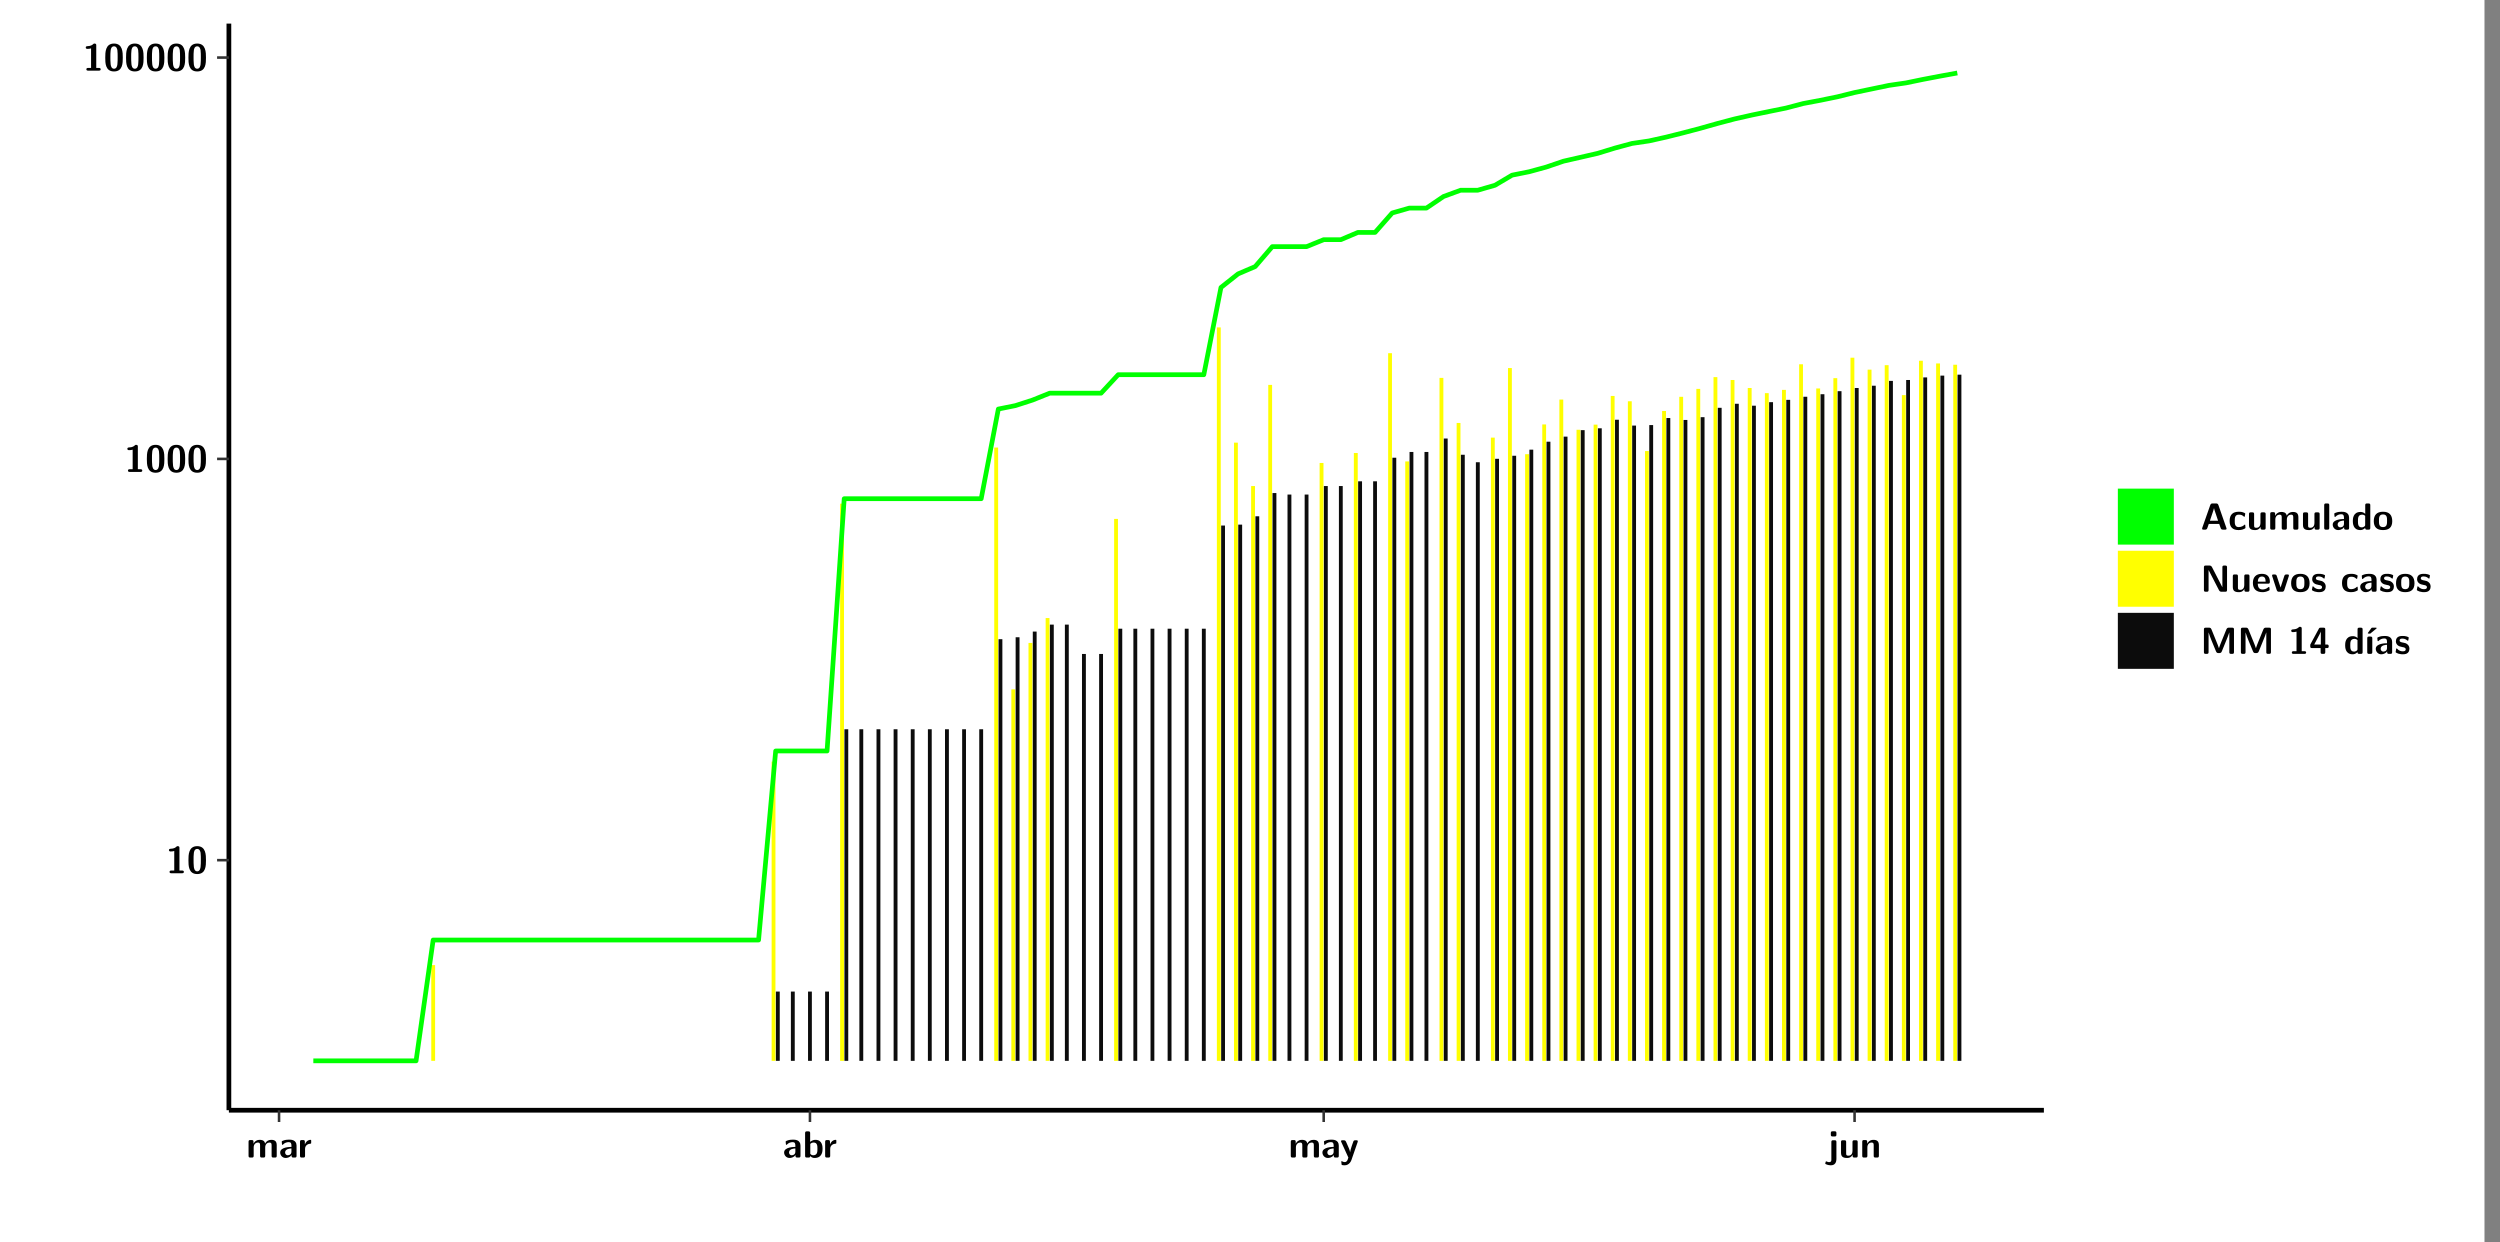 <?xml version="1.0" encoding="UTF-8"?>
<svg xmlns="http://www.w3.org/2000/svg" xmlns:xlink="http://www.w3.org/1999/xlink" width="579.653pt" height="288pt" viewBox="0 0 579.653 288" version="1.1">
<rect x="0" y="0" width="579.653" height="288" fill="#808080" stroke="none"/>
<defs>
<g>
<symbol overflow="visible" id="glyph0-0">
<path style="stroke:none;" d=""/>
</symbol>
<symbol overflow="visible" id="glyph0-1">
<path style="stroke:none;" d="M 3.109 -5.859 C 3.109 -6.016 3.109 -6.281 2.719 -6.281 C 2.547 -6.281 2.516 -6.266 2.406 -6.156 C 2.25 -6.016 1.922 -5.688 1.047 -5.672 C 0.891 -5.672 0.672 -5.609 0.672 -5.359 C 0.672 -5.047 0.969 -5.047 1.094 -5.047 C 1.344 -5.047 1.656 -5.078 1.906 -5.156 L 1.906 -0.625 L 1.234 -0.625 C 1.109 -0.625 0.812 -0.625 0.812 -0.312 C 0.812 0 1.109 0 1.234 0 L 3.719 0 C 3.828 0 4.141 0 4.141 -0.312 C 4.141 -0.625 3.828 -0.625 3.719 -0.625 L 3.109 -0.625 Z M 3.109 -5.859 "/>
</symbol>
<symbol overflow="visible" id="glyph0-2">
<path style="stroke:none;" d="M 4.438 -3 C 4.438 -4.203 4.438 -6.281 2.406 -6.281 C 0.375 -6.281 0.375 -4.219 0.375 -3 C 0.375 -1.812 0.375 0.188 2.406 0.188 C 4.438 0.188 4.438 -1.781 4.438 -3 Z M 2.406 -0.438 C 1.75 -0.438 1.656 -1.25 1.625 -1.484 C 1.562 -1.953 1.562 -2.766 1.562 -3.125 C 1.562 -3.641 1.562 -4.203 1.625 -4.641 C 1.641 -4.875 1.734 -5.641 2.406 -5.641 C 3.047 -5.641 3.156 -4.906 3.188 -4.734 C 3.25 -4.281 3.25 -3.594 3.25 -3.125 C 3.25 -2.625 3.25 -1.953 3.188 -1.469 C 3.156 -1.234 3.062 -0.438 2.406 -0.438 Z M 2.406 -0.438 "/>
</symbol>
<symbol overflow="visible" id="glyph0-3">
<path style="stroke:none;" d="M 7.062 -2.844 C 7.062 -3.75 6.672 -4.109 5.781 -4.109 C 5.156 -4.109 4.688 -3.828 4.359 -3.25 C 4.219 -4.078 3.484 -4.109 3.109 -4.109 C 2.938 -4.109 2.578 -4.109 2.188 -3.828 C 1.906 -3.625 1.734 -3.344 1.672 -3.203 L 1.672 -3.641 C 1.672 -3.922 1.609 -4.062 1.25 -4.062 L 0.953 -4.062 C 0.625 -4.062 0.531 -3.969 0.531 -3.641 L 0.531 -0.422 C 0.531 -0.109 0.625 0 0.953 0 L 1.297 0 C 1.625 0 1.719 -0.109 1.719 -0.422 L 1.719 -2.359 C 1.719 -3.141 2.25 -3.484 2.688 -3.484 C 3.109 -3.484 3.203 -3.297 3.203 -2.828 L 3.203 -0.422 C 3.203 -0.109 3.297 0 3.625 0 L 3.969 0 C 4.297 0 4.391 -0.109 4.391 -0.422 L 4.391 -2.359 C 4.391 -3.141 4.922 -3.484 5.359 -3.484 C 5.781 -3.484 5.875 -3.297 5.875 -2.828 L 5.875 -0.422 C 5.875 -0.109 5.969 0 6.297 0 L 6.641 0 C 6.984 0 7.062 -0.109 7.062 -0.422 Z M 7.062 -2.844 "/>
</symbol>
<symbol overflow="visible" id="glyph0-4">
<path style="stroke:none;" d="M 4.062 -2.766 C 4.062 -4.156 2.734 -4.156 2.297 -4.156 C 1.891 -4.156 1.453 -4.125 0.859 -3.891 C 0.672 -3.797 0.625 -3.781 0.625 -3.688 C 0.625 -3.625 0.688 -3.109 0.688 -3.047 C 0.703 -2.984 0.75 -2.938 0.812 -2.938 C 0.844 -2.938 0.875 -2.969 0.906 -3 C 1.281 -3.391 1.719 -3.578 2.266 -3.578 C 2.734 -3.578 2.875 -3.297 2.875 -2.781 L 2.875 -2.469 C 2.562 -2.469 0.266 -2.453 0.266 -1.172 C 0.266 -0.547 0.766 0.094 1.531 0.094 C 1.828 0.094 2.484 0.016 2.906 -0.594 L 2.906 -0.422 C 2.906 -0.141 2.969 0 3.328 0 L 3.641 0 C 3.984 0 4.062 -0.109 4.062 -0.422 Z M 2.875 -1.344 C 2.875 -0.531 2.047 -0.531 2.016 -0.531 C 1.641 -0.531 1.406 -0.844 1.406 -1.188 C 1.406 -2.047 2.625 -2.109 2.875 -2.109 Z M 2.875 -1.344 "/>
</symbol>
<symbol overflow="visible" id="glyph0-5">
<path style="stroke:none;" d="M 1.703 -2.016 C 1.703 -2.844 2.391 -3.188 2.938 -3.219 C 3.109 -3.234 3.125 -3.234 3.125 -3.469 L 3.125 -3.875 C 3.125 -4.047 3.125 -4.109 2.969 -4.109 C 2.719 -4.109 2.078 -4.031 1.672 -3.078 L 1.656 -3.078 L 1.656 -3.641 C 1.656 -3.922 1.594 -4.062 1.234 -4.062 L 0.953 -4.062 C 0.641 -4.062 0.531 -3.969 0.531 -3.641 L 0.531 -0.422 C 0.531 -0.109 0.625 0 0.953 0 L 1.281 0 C 1.609 0 1.703 -0.109 1.703 -0.422 Z M 1.703 -2.016 "/>
</symbol>
<symbol overflow="visible" id="glyph0-6">
<path style="stroke:none;" d="M 1.703 -5.656 C 1.703 -5.938 1.641 -6.078 1.281 -6.078 L 0.953 -6.078 C 0.641 -6.078 0.531 -5.984 0.531 -5.656 L 0.531 -0.422 C 0.531 -0.109 0.625 0 0.953 0 L 1.312 0 C 1.453 0 1.719 0 1.734 -0.344 C 2.125 0.094 2.578 0.094 2.719 0.094 C 4.578 0.094 4.578 -1.594 4.578 -2.031 C 4.578 -2.453 4.578 -4.109 2.938 -4.109 C 2.219 -4.109 1.781 -3.703 1.703 -3.625 Z M 1.734 -3.172 C 1.844 -3.281 2.109 -3.484 2.5 -3.484 C 3.391 -3.484 3.391 -2.672 3.391 -2.016 C 3.391 -1.375 3.391 -0.531 2.406 -0.531 C 2.047 -0.531 1.828 -0.75 1.734 -0.875 Z M 1.734 -3.172 "/>
</symbol>
<symbol overflow="visible" id="glyph0-7">
<path style="stroke:none;" d="M 4.109 -3.609 C 4.141 -3.719 4.141 -3.734 4.141 -3.781 C 4.141 -4.016 3.906 -4.016 3.797 -4.016 L 3.609 -4.016 C 3.469 -4.016 3.266 -4.016 3.141 -3.812 C 3.109 -3.766 2.406 -1.828 2.359 -1.25 L 2.344 -1.25 C 2.312 -1.672 1.953 -2.484 1.562 -3.328 C 1.328 -3.891 1.266 -4.016 0.828 -4.016 L 0.594 -4.016 C 0.469 -4.016 0.25 -4.016 0.25 -3.781 C 0.25 -3.75 0.281 -3.688 0.297 -3.641 L 1.953 0 C 1.891 0.188 1.859 0.281 1.828 0.375 C 1.734 0.656 1.578 1.047 1.109 1.047 C 0.812 1.047 0.609 0.922 0.516 0.875 C 0.469 0.844 0.453 0.828 0.422 0.828 C 0.391 0.828 0.312 0.859 0.312 0.969 C 0.312 1.031 0.375 1.641 0.391 1.672 C 0.469 1.781 0.953 1.797 1.094 1.797 C 2.172 1.797 2.609 0.766 2.672 0.547 Z M 4.109 -3.609 "/>
</symbol>
<symbol overflow="visible" id="glyph0-8">
<path style="stroke:none;" d="M 1.969 -5.672 C 1.969 -5.953 1.906 -6.094 1.547 -6.094 L 1.094 -6.094 C 0.766 -6.094 0.672 -5.984 0.672 -5.672 L 0.672 -5.312 C 0.672 -5.031 0.734 -4.891 1.094 -4.891 L 1.547 -4.891 C 1.875 -4.891 1.969 -5 1.969 -5.312 Z M 0.797 0.484 C 0.797 0.703 0.797 1.062 0.25 1.062 C 0.156 1.062 -0.094 1.031 -0.266 0.922 C -0.359 0.875 -0.375 0.875 -0.406 0.875 C -0.484 0.875 -0.5 0.922 -0.547 1.094 C -0.609 1.281 -0.625 1.359 -0.625 1.391 C -0.625 1.547 0.109 1.797 0.656 1.797 C 1.625 1.797 1.969 1.141 1.969 0.281 L 1.969 -3.594 C 1.969 -3.875 1.906 -4.016 1.547 -4.016 L 1.219 -4.016 C 0.891 -4.016 0.797 -3.906 0.797 -3.594 Z M 0.797 0.484 "/>
</symbol>
<symbol overflow="visible" id="glyph0-9">
<path style="stroke:none;" d="M 4.391 -3.594 C 4.391 -3.875 4.328 -4.016 3.969 -4.016 L 3.609 -4.016 C 3.281 -4.016 3.188 -3.906 3.188 -3.594 L 3.188 -1.516 C 3.188 -0.938 2.891 -0.438 2.266 -0.438 C 1.766 -0.438 1.719 -0.562 1.719 -1.031 L 1.719 -3.594 C 1.719 -3.875 1.656 -4.016 1.297 -4.016 L 0.953 -4.016 C 0.625 -4.016 0.531 -3.922 0.531 -3.594 L 0.531 -1.109 C 0.531 -0.172 1.031 0.094 1.953 0.094 C 2.188 0.094 2.812 0.094 3.219 -0.656 L 3.219 -0.422 C 3.219 -0.141 3.281 0 3.641 0 L 3.969 0 C 4.297 0 4.391 -0.109 4.391 -0.422 Z M 4.391 -3.594 "/>
</symbol>
<symbol overflow="visible" id="glyph0-10">
<path style="stroke:none;" d="M 4.391 -2.844 C 4.391 -3.75 4 -4.109 3.109 -4.109 C 2.188 -4.109 1.781 -3.438 1.672 -3.203 L 1.672 -3.641 C 1.672 -3.922 1.609 -4.062 1.25 -4.062 L 0.953 -4.062 C 0.625 -4.062 0.531 -3.969 0.531 -3.641 L 0.531 -0.422 C 0.531 -0.109 0.625 0 0.953 0 L 1.297 0 C 1.625 0 1.719 -0.109 1.719 -0.422 L 1.719 -2.359 C 1.719 -3.125 2.219 -3.484 2.688 -3.484 C 3.109 -3.484 3.188 -3.281 3.188 -2.828 L 3.188 -0.422 C 3.188 -0.141 3.25 0 3.609 0 L 3.969 0 C 4.297 0 4.391 -0.109 4.391 -0.422 Z M 4.391 -2.844 "/>
</symbol>
<symbol overflow="visible" id="glyph0-11">
<path style="stroke:none;" d="M 4.156 -5.703 C 4.031 -6.078 3.766 -6.078 3.594 -6.078 L 2.828 -6.078 C 2.641 -6.078 2.391 -6.078 2.266 -5.703 L 0.406 -0.406 C 0.375 -0.297 0.375 -0.281 0.375 -0.234 C 0.375 0 0.594 0 0.703 0 L 1.031 0 C 1.188 0 1.453 0 1.578 -0.344 L 1.922 -1.328 L 4.344 -1.328 L 4.641 -0.484 C 4.75 -0.172 4.812 0 5.234 0 L 5.703 0 C 5.828 0 6.047 0 6.047 -0.234 C 6.047 -0.281 6.047 -0.297 6 -0.406 Z M 2.812 -3.938 C 2.938 -4.328 3.062 -4.656 3.125 -4.969 L 3.141 -4.969 C 3.188 -4.766 3.188 -4.75 3.25 -4.547 L 4.078 -2.078 L 2.188 -2.078 Z M 2.812 -3.938 "/>
</symbol>
<symbol overflow="visible" id="glyph0-12">
<path style="stroke:none;" d="M 4 -0.438 C 4 -0.531 3.969 -0.938 3.953 -1.047 C 3.953 -1.078 3.938 -1.172 3.844 -1.172 C 3.812 -1.172 3.797 -1.172 3.703 -1.078 C 3.562 -0.953 3.141 -0.594 2.422 -0.594 C 1.516 -0.594 1.516 -1.469 1.516 -2.031 C 1.516 -2.75 1.562 -3.484 2.453 -3.484 C 3.031 -3.484 3.266 -3.344 3.578 -3.078 C 3.688 -2.984 3.703 -2.984 3.734 -2.984 C 3.828 -2.984 3.844 -3.062 3.844 -3.094 C 3.859 -3.172 3.953 -3.656 3.953 -3.703 C 3.953 -3.781 3.891 -3.812 3.75 -3.891 C 3.328 -4.078 3.062 -4.156 2.453 -4.156 C 1.141 -4.156 0.328 -3.547 0.328 -2.016 C 0.328 -0.562 1.078 0.094 2.406 0.094 C 2.641 0.094 3.172 0.094 3.75 -0.203 C 4 -0.344 4 -0.344 4 -0.438 Z M 4 -0.438 "/>
</symbol>
<symbol overflow="visible" id="glyph0-13">
<path style="stroke:none;" d="M 1.703 -5.656 C 1.703 -5.938 1.641 -6.078 1.281 -6.078 L 0.953 -6.078 C 0.641 -6.078 0.531 -5.984 0.531 -5.656 L 0.531 -0.422 C 0.531 -0.109 0.625 0 0.953 0 L 1.281 0 C 1.609 0 1.703 -0.109 1.703 -0.422 Z M 1.703 -5.656 "/>
</symbol>
<symbol overflow="visible" id="glyph0-14">
<path style="stroke:none;" d="M 4.375 -5.656 C 4.375 -5.938 4.312 -6.078 3.953 -6.078 L 3.625 -6.078 C 3.297 -6.078 3.203 -5.969 3.203 -5.656 L 3.203 -3.672 C 2.812 -4.047 2.375 -4.109 2.109 -4.109 C 0.328 -4.109 0.328 -2.422 0.328 -2 C 0.328 -1.594 0.328 0.094 2.062 0.094 C 2.422 0.094 2.812 -0.016 3.188 -0.406 C 3.188 -0.094 3.297 0 3.609 0 L 3.953 0 C 4.281 0 4.375 -0.109 4.375 -0.422 Z M 3.188 -1.094 C 3.188 -0.953 3.188 -0.875 2.922 -0.688 C 2.703 -0.547 2.5 -0.531 2.406 -0.531 C 1.516 -0.531 1.516 -1.344 1.516 -2 C 1.516 -2.656 1.516 -3.484 2.5 -3.484 C 2.75 -3.484 2.984 -3.391 3.188 -3.203 Z M 3.188 -1.094 "/>
</symbol>
<symbol overflow="visible" id="glyph0-15">
<path style="stroke:none;" d="M 4.547 -1.969 C 4.547 -3.406 3.844 -4.156 2.406 -4.156 C 0.953 -4.156 0.266 -3.391 0.266 -1.969 C 0.266 -0.547 1.031 0.094 2.406 0.094 C 3.781 0.094 4.547 -0.531 4.547 -1.969 Z M 2.406 -0.594 C 1.469 -0.594 1.469 -1.375 1.469 -2.078 C 1.469 -2.75 1.469 -3.531 2.406 -3.531 C 3.344 -3.531 3.344 -2.766 3.344 -2.078 C 3.344 -1.391 3.344 -0.594 2.406 -0.594 Z M 2.406 -0.594 "/>
</symbol>
<symbol overflow="visible" id="glyph0-16">
<path style="stroke:none;" d="M 2.656 -5.734 C 2.469 -6.078 2.203 -6.078 2.031 -6.078 L 1.219 -6.078 C 0.906 -6.078 0.797 -5.984 0.797 -5.656 L 0.797 -0.422 C 0.797 -0.109 0.891 0 1.219 0 L 1.453 0 C 1.781 0 1.875 -0.109 1.875 -0.422 L 1.875 -5.016 L 1.891 -5.016 L 4.297 -0.344 C 4.484 0 4.75 0 4.922 0 L 5.734 0 C 6.062 0 6.156 -0.109 6.156 -0.422 L 6.156 -5.656 C 6.156 -5.938 6.094 -6.078 5.734 -6.078 L 5.5 -6.078 C 5.156 -6.078 5.078 -5.969 5.078 -5.656 L 5.078 -1.062 L 5.062 -1.062 Z M 2.656 -5.734 "/>
</symbol>
<symbol overflow="visible" id="glyph0-17">
<path style="stroke:none;" d="M 3.781 -1.875 C 3.984 -1.875 4.203 -1.891 4.203 -2.281 C 4.203 -3.406 3.672 -4.156 2.359 -4.156 C 0.969 -4.156 0.266 -3.375 0.266 -2.047 C 0.266 -0.609 1.109 0.094 2.484 0.094 C 2.812 0.094 3.312 0.047 3.891 -0.234 C 4.078 -0.328 4.141 -0.359 4.141 -0.469 C 4.141 -0.531 4.125 -0.781 4.109 -0.844 C 4.078 -1.125 4.062 -1.125 3.984 -1.125 C 3.953 -1.125 3.938 -1.125 3.844 -1.047 C 3.328 -0.594 2.797 -0.531 2.516 -0.531 C 1.531 -0.531 1.422 -1.312 1.391 -1.875 Z M 1.406 -2.344 C 1.422 -2.875 1.609 -3.531 2.359 -3.531 C 3.062 -3.531 3.203 -3.031 3.219 -2.344 Z M 1.406 -2.344 "/>
</symbol>
<symbol overflow="visible" id="glyph0-18">
<path style="stroke:none;" d="M 4.109 -3.609 C 4.141 -3.719 4.141 -3.75 4.141 -3.766 C 4.141 -4.016 3.922 -4.016 3.797 -4.016 L 3.609 -4.016 C 3.25 -4.016 3.141 -3.891 3.062 -3.641 L 2.203 -0.984 L 1.328 -3.641 C 1.266 -3.828 1.203 -4.016 0.781 -4.016 L 0.578 -4.016 C 0.453 -4.016 0.234 -4.016 0.234 -3.766 C 0.234 -3.75 0.234 -3.719 0.266 -3.609 L 1.312 -0.375 C 1.438 0 1.703 0 1.859 0 L 2.5 0 C 2.672 0 2.938 0 3.062 -0.375 Z M 4.109 -3.609 "/>
</symbol>
<symbol overflow="visible" id="glyph0-19">
<path style="stroke:none;" d="M 3.469 -1.234 C 3.469 -1.734 3.203 -2.031 3.047 -2.172 C 2.703 -2.484 2.391 -2.547 2.031 -2.609 C 1.547 -2.703 1.188 -2.766 1.188 -3.109 C 1.188 -3.469 1.484 -3.547 1.828 -3.547 C 2.406 -3.547 2.719 -3.328 2.953 -3.125 C 3.047 -3.047 3.062 -3.047 3.094 -3.047 C 3.188 -3.047 3.203 -3.125 3.203 -3.156 C 3.219 -3.219 3.312 -3.719 3.312 -3.766 C 3.312 -3.906 2.844 -4.031 2.75 -4.062 C 2.406 -4.156 2.125 -4.156 1.891 -4.156 C 1.5 -4.156 0.328 -4.156 0.328 -2.906 C 0.328 -2.484 0.516 -2.219 0.75 -2 C 1.062 -1.734 1.406 -1.672 1.906 -1.562 C 2.156 -1.531 2.609 -1.453 2.609 -1.062 C 2.609 -0.656 2.266 -0.594 1.922 -0.594 C 1.531 -0.594 1.047 -0.703 0.625 -1.188 C 0.594 -1.234 0.562 -1.266 0.516 -1.266 C 0.422 -1.266 0.406 -1.188 0.391 -1.125 C 0.375 -1.016 0.266 -0.516 0.266 -0.422 C 0.266 -0.266 0.922 -0.062 0.922 -0.047 C 1.406 0.094 1.766 0.094 1.922 0.094 C 2.359 0.094 3.469 0.062 3.469 -1.234 Z M 3.469 -1.234 "/>
</symbol>
<symbol overflow="visible" id="glyph0-20">
<path style="stroke:none;" d="M 4.859 -2.859 C 4.688 -2.422 4.359 -1.609 4.281 -1.312 C 4.203 -1.625 3.844 -2.484 3.656 -2.953 L 2.531 -5.719 C 2.391 -6.078 2.109 -6.078 1.953 -6.078 L 1.219 -6.078 C 0.906 -6.078 0.797 -5.984 0.797 -5.656 L 0.797 -0.422 C 0.797 -0.109 0.891 0 1.219 0 L 1.453 0 C 1.781 0 1.875 -0.109 1.875 -0.422 L 1.875 -4.953 L 1.891 -4.953 C 1.984 -4.562 2.375 -3.578 2.578 -3.062 L 3.609 -0.562 C 3.766 -0.188 3.969 -0.188 4.266 -0.188 C 4.562 -0.188 4.781 -0.188 4.938 -0.562 L 6.062 -3.328 C 6.141 -3.531 6.625 -4.719 6.672 -4.953 L 6.688 -4.953 L 6.688 -0.422 C 6.688 -0.141 6.75 0 7.109 0 L 7.344 0 C 7.672 0 7.766 -0.109 7.766 -0.422 L 7.766 -5.656 C 7.766 -5.938 7.703 -6.078 7.344 -6.078 L 6.609 -6.078 C 6.391 -6.078 6.172 -6.062 6.016 -5.703 Z M 4.859 -2.859 "/>
</symbol>
<symbol overflow="visible" id="glyph0-21">
<path style="stroke:none;" d="M 0.344 -2.297 C 0.266 -2.172 0.266 -2.141 0.266 -1.984 L 0.266 -1.766 C 0.266 -1.484 0.328 -1.344 0.688 -1.344 L 2.672 -1.344 L 2.672 -0.422 C 2.672 -0.141 2.719 0 3.078 0 L 3.328 0 C 3.656 0 3.75 -0.109 3.75 -0.422 L 3.75 -1.344 L 4.125 -1.344 C 4.391 -1.344 4.547 -1.406 4.547 -1.75 C 4.547 -2.078 4.422 -2.172 4.125 -2.172 L 3.75 -2.172 L 3.75 -5.656 C 3.75 -5.984 3.656 -6.078 3.328 -6.078 L 2.688 -6.078 C 2.531 -6.078 2.391 -6.078 2.281 -5.875 Z M 1.188 -2.172 C 2.578 -4.75 2.672 -5.016 2.703 -5.156 L 2.719 -5.156 L 2.719 -2.172 Z M 1.188 -2.172 "/>
</symbol>
<symbol overflow="visible" id="glyph0-22">
<path style="stroke:none;" d="M 3.906 -5.844 C 3.953 -5.875 4 -5.922 4 -5.969 C 4 -6.078 3.906 -6.078 3.766 -6.078 L 3.047 -6.078 C 2.875 -6.078 2.859 -6.078 2.781 -5.984 L 2.031 -4.953 C 1.953 -4.859 1.953 -4.844 1.953 -4.828 C 1.953 -4.703 2.047 -4.703 2.188 -4.703 L 2.516 -4.703 Z M 3.906 -5.844 "/>
</symbol>
<symbol overflow="visible" id="glyph0-23">
<path style="stroke:none;" d="M 1.703 -3.594 C 1.703 -3.875 1.641 -4.016 1.281 -4.016 L 0.953 -4.016 C 0.641 -4.016 0.531 -3.922 0.531 -3.594 L 0.531 -0.422 C 0.531 -0.109 0.625 0 0.953 0 L 1.281 0 C 1.609 0 1.703 -0.109 1.703 -0.422 Z M 1.703 -3.594 "/>
</symbol>
</g>
<clipPath id="clip1">
  <path d="M 0 0 L 576.008 0 L 576.008 288 L 0 288 Z M 0 0 "/>
</clipPath>
<clipPath id="clip2">
  <path d="M 53.07 5.477 L 473.898 5.477 L 473.898 257.414 L 53.07 257.414 Z M 53.07 5.477 "/>
</clipPath>
</defs>
<g id="surface1">
<g clip-path="url(#clip1)" clip-rule="nonzero">
<path style="fill-rule:nonzero;fill:rgb(100%,100%,100%);fill-opacity:1;stroke-width:0.598;stroke-linecap:round;stroke-linejoin:round;stroke:rgb(100%,100%,100%);stroke-opacity:1;stroke-miterlimit:10;" d="M 0 0 L 0 288.004 L 576.008 288.004 L 576.008 0 Z M 0 0 " transform="matrix(1,0,0,-1,0,288)"/>
</g>
<g clip-path="url(#clip2)" clip-rule="nonzero">
<path style=" stroke:none;fill-rule:nonzero;fill:rgb(100%,100%,100%);fill-opacity:1;" d="M 53.07 257.414 L 53.07 5.477 L 473.898 5.477 L 473.898 257.414 Z M 53.07 257.414 "/>
</g>
<path style=" stroke:none;fill-rule:nonzero;fill:rgb(100%,100%,0%);fill-opacity:1;" d="M 99.996 245.969 L 99.996 223.77 L 100.883 223.77 L 100.883 245.969 Z M 99.996 245.969 "/>
<path style=" stroke:none;fill-rule:nonzero;fill:rgb(100%,100%,0%);fill-opacity:1;" d="M 178.91 245.969 L 178.91 176.586 L 179.797 176.586 L 179.797 245.969 Z M 178.91 245.969 "/>
<path style=" stroke:none;fill-rule:nonzero;fill:rgb(4.999%,4.999%,4.999%);fill-opacity:1;" d="M 179.898 245.969 L 179.898 229.906 L 180.793 229.906 L 180.793 245.969 Z M 179.898 245.969 "/>
<path style=" stroke:none;fill-rule:nonzero;fill:rgb(4.999%,4.999%,4.999%);fill-opacity:1;" d="M 183.375 245.969 L 183.375 229.906 L 184.27 229.906 L 184.27 245.969 Z M 183.375 245.969 "/>
<path style=" stroke:none;fill-rule:nonzero;fill:rgb(4.999%,4.999%,4.999%);fill-opacity:1;" d="M 187.352 245.969 L 187.352 229.906 L 188.238 229.906 L 188.238 245.969 Z M 187.352 245.969 "/>
<path style=" stroke:none;fill-rule:nonzero;fill:rgb(4.999%,4.999%,4.999%);fill-opacity:1;" d="M 191.316 245.969 L 191.316 229.906 L 192.211 229.906 L 192.211 245.969 Z M 191.316 245.969 "/>
<path style=" stroke:none;fill-rule:nonzero;fill:rgb(100%,100%,0%);fill-opacity:1;" d="M 194.793 245.969 L 194.793 116.781 L 195.688 116.781 L 195.688 245.969 Z M 194.793 245.969 "/>
<path style=" stroke:none;fill-rule:nonzero;fill:rgb(4.999%,4.999%,4.999%);fill-opacity:1;" d="M 195.789 245.969 L 195.789 169.086 L 196.676 169.086 L 196.676 245.969 Z M 195.789 245.969 "/>
<path style=" stroke:none;fill-rule:nonzero;fill:rgb(4.999%,4.999%,4.999%);fill-opacity:1;" d="M 199.254 245.969 L 199.254 169.086 L 200.152 169.086 L 200.152 245.969 Z M 199.254 245.969 "/>
<path style=" stroke:none;fill-rule:nonzero;fill:rgb(4.999%,4.999%,4.999%);fill-opacity:1;" d="M 203.23 245.969 L 203.23 169.086 L 204.129 169.086 L 204.129 245.969 Z M 203.23 245.969 "/>
<path style=" stroke:none;fill-rule:nonzero;fill:rgb(4.999%,4.999%,4.999%);fill-opacity:1;" d="M 207.195 245.969 L 207.195 169.086 L 208.094 169.086 L 208.094 245.969 Z M 207.195 245.969 "/>
<path style=" stroke:none;fill-rule:nonzero;fill:rgb(4.999%,4.999%,4.999%);fill-opacity:1;" d="M 211.172 245.969 L 211.172 169.086 L 212.066 169.086 L 212.066 245.969 Z M 211.172 245.969 "/>
<path style=" stroke:none;fill-rule:nonzero;fill:rgb(4.999%,4.999%,4.999%);fill-opacity:1;" d="M 215.145 245.969 L 215.145 169.086 L 216.031 169.086 L 216.031 245.969 Z M 215.145 245.969 "/>
<path style=" stroke:none;fill-rule:nonzero;fill:rgb(4.999%,4.999%,4.999%);fill-opacity:1;" d="M 219.109 245.969 L 219.109 169.086 L 220.008 169.086 L 220.008 245.969 Z M 219.109 245.969 "/>
<path style=" stroke:none;fill-rule:nonzero;fill:rgb(4.999%,4.999%,4.999%);fill-opacity:1;" d="M 223.086 245.969 L 223.086 169.086 L 223.973 169.086 L 223.973 245.969 Z M 223.086 245.969 "/>
<path style=" stroke:none;fill-rule:nonzero;fill:rgb(4.999%,4.999%,4.999%);fill-opacity:1;" d="M 227.051 245.969 L 227.051 169.086 L 227.949 169.086 L 227.949 245.969 Z M 227.051 245.969 "/>
<path style=" stroke:none;fill-rule:nonzero;fill:rgb(100%,100%,0%);fill-opacity:1;" d="M 230.527 245.969 L 230.527 103.77 L 231.426 103.77 L 231.426 245.969 Z M 230.527 245.969 "/>
<path style=" stroke:none;fill-rule:nonzero;fill:rgb(4.999%,4.999%,4.999%);fill-opacity:1;" d="M 231.523 245.969 L 231.523 148.203 L 232.41 148.203 L 232.41 245.969 Z M 231.523 245.969 "/>
<path style=" stroke:none;fill-rule:nonzero;fill:rgb(100%,100%,0%);fill-opacity:1;" d="M 234.492 245.969 L 234.492 159.84 L 235.391 159.84 L 235.391 245.969 Z M 234.492 245.969 "/>
<path style=" stroke:none;fill-rule:nonzero;fill:rgb(4.999%,4.999%,4.999%);fill-opacity:1;" d="M 235.488 245.969 L 235.488 147.754 L 236.387 147.754 L 236.387 245.969 Z M 235.488 245.969 "/>
<path style=" stroke:none;fill-rule:nonzero;fill:rgb(100%,100%,0%);fill-opacity:1;" d="M 238.469 245.969 L 238.469 149.07 L 239.367 149.07 L 239.367 245.969 Z M 238.469 245.969 "/>
<path style=" stroke:none;fill-rule:nonzero;fill:rgb(4.999%,4.999%,4.999%);fill-opacity:1;" d="M 239.465 245.969 L 239.465 146.438 L 240.352 146.438 L 240.352 245.969 Z M 239.465 245.969 "/>
<path style=" stroke:none;fill-rule:nonzero;fill:rgb(100%,100%,0%);fill-opacity:1;" d="M 242.445 245.969 L 242.445 143.301 L 243.332 143.301 L 243.332 245.969 Z M 242.445 245.969 "/>
<path style=" stroke:none;fill-rule:nonzero;fill:rgb(4.999%,4.999%,4.999%);fill-opacity:1;" d="M 243.43 245.969 L 243.43 144.824 L 244.328 144.824 L 244.328 245.969 Z M 243.43 245.969 "/>
<path style=" stroke:none;fill-rule:nonzero;fill:rgb(4.999%,4.999%,4.999%);fill-opacity:1;" d="M 246.906 245.969 L 246.906 144.824 L 247.805 144.824 L 247.805 245.969 Z M 246.906 245.969 "/>
<path style=" stroke:none;fill-rule:nonzero;fill:rgb(4.999%,4.999%,4.999%);fill-opacity:1;" d="M 250.871 245.969 L 250.871 151.629 L 251.77 151.629 L 251.77 245.969 Z M 250.871 245.969 "/>
<path style=" stroke:none;fill-rule:nonzero;fill:rgb(4.999%,4.999%,4.999%);fill-opacity:1;" d="M 254.848 245.969 L 254.848 151.629 L 255.746 151.629 L 255.746 245.969 Z M 254.848 245.969 "/>
<path style=" stroke:none;fill-rule:nonzero;fill:rgb(100%,100%,0%);fill-opacity:1;" d="M 258.324 245.969 L 258.324 120.316 L 259.211 120.316 L 259.211 245.969 Z M 258.324 245.969 "/>
<path style=" stroke:none;fill-rule:nonzero;fill:rgb(4.999%,4.999%,4.999%);fill-opacity:1;" d="M 259.312 245.969 L 259.312 145.773 L 260.207 145.773 L 260.207 245.969 Z M 259.312 245.969 "/>
<path style=" stroke:none;fill-rule:nonzero;fill:rgb(4.999%,4.999%,4.999%);fill-opacity:1;" d="M 262.789 245.969 L 262.789 145.773 L 263.684 145.773 L 263.684 245.969 Z M 262.789 245.969 "/>
<path style=" stroke:none;fill-rule:nonzero;fill:rgb(4.999%,4.999%,4.999%);fill-opacity:1;" d="M 266.762 245.969 L 266.762 145.773 L 267.648 145.773 L 267.648 245.969 Z M 266.762 245.969 "/>
<path style=" stroke:none;fill-rule:nonzero;fill:rgb(4.999%,4.999%,4.999%);fill-opacity:1;" d="M 270.727 245.969 L 270.727 145.773 L 271.625 145.773 L 271.625 245.969 Z M 270.727 245.969 "/>
<path style=" stroke:none;fill-rule:nonzero;fill:rgb(4.999%,4.999%,4.999%);fill-opacity:1;" d="M 274.703 245.969 L 274.703 145.773 L 275.59 145.773 L 275.59 245.969 Z M 274.703 245.969 "/>
<path style=" stroke:none;fill-rule:nonzero;fill:rgb(4.999%,4.999%,4.999%);fill-opacity:1;" d="M 278.668 245.969 L 278.668 145.773 L 279.566 145.773 L 279.566 245.969 Z M 278.668 245.969 "/>
<path style=" stroke:none;fill-rule:nonzero;fill:rgb(100%,100%,0%);fill-opacity:1;" d="M 282.145 245.969 L 282.145 75.914 L 283.043 75.914 L 283.043 245.969 Z M 282.145 245.969 "/>
<path style=" stroke:none;fill-rule:nonzero;fill:rgb(4.999%,4.999%,4.999%);fill-opacity:1;" d="M 283.141 245.969 L 283.141 121.852 L 284.027 121.852 L 284.027 245.969 Z M 283.141 245.969 "/>
<path style=" stroke:none;fill-rule:nonzero;fill:rgb(100%,100%,0%);fill-opacity:1;" d="M 286.121 245.969 L 286.121 102.633 L 287.008 102.633 L 287.008 245.969 Z M 286.121 245.969 "/>
<path style=" stroke:none;fill-rule:nonzero;fill:rgb(4.999%,4.999%,4.999%);fill-opacity:1;" d="M 287.105 245.969 L 287.105 121.641 L 288.004 121.641 L 288.004 245.969 Z M 287.105 245.969 "/>
<path style=" stroke:none;fill-rule:nonzero;fill:rgb(100%,100%,0%);fill-opacity:1;" d="M 290.086 245.969 L 290.086 112.695 L 290.984 112.695 L 290.984 245.969 Z M 290.086 245.969 "/>
<path style=" stroke:none;fill-rule:nonzero;fill:rgb(4.999%,4.999%,4.999%);fill-opacity:1;" d="M 291.082 245.969 L 291.082 119.707 L 291.969 119.707 L 291.969 245.969 Z M 291.082 245.969 "/>
<path style=" stroke:none;fill-rule:nonzero;fill:rgb(100%,100%,0%);fill-opacity:1;" d="M 294.062 245.969 L 294.062 89.242 L 294.949 89.242 L 294.949 245.969 Z M 294.062 245.969 "/>
<path style=" stroke:none;fill-rule:nonzero;fill:rgb(4.999%,4.999%,4.999%);fill-opacity:1;" d="M 295.047 245.969 L 295.047 114.32 L 295.945 114.32 L 295.945 245.969 Z M 295.047 245.969 "/>
<path style=" stroke:none;fill-rule:nonzero;fill:rgb(4.999%,4.999%,4.999%);fill-opacity:1;" d="M 298.523 245.969 L 298.523 114.668 L 299.422 114.668 L 299.422 245.969 Z M 298.523 245.969 "/>
<path style=" stroke:none;fill-rule:nonzero;fill:rgb(4.999%,4.999%,4.999%);fill-opacity:1;" d="M 302.5 245.969 L 302.5 114.668 L 303.387 114.668 L 303.387 245.969 Z M 302.5 245.969 "/>
<path style=" stroke:none;fill-rule:nonzero;fill:rgb(100%,100%,0%);fill-opacity:1;" d="M 305.965 245.969 L 305.965 107.344 L 306.863 107.344 L 306.863 245.969 Z M 305.965 245.969 "/>
<path style=" stroke:none;fill-rule:nonzero;fill:rgb(4.999%,4.999%,4.999%);fill-opacity:1;" d="M 306.961 245.969 L 306.961 112.695 L 307.859 112.695 L 307.859 245.969 Z M 306.961 245.969 "/>
<path style=" stroke:none;fill-rule:nonzero;fill:rgb(4.999%,4.999%,4.999%);fill-opacity:1;" d="M 310.441 245.969 L 310.441 112.695 L 311.328 112.695 L 311.328 245.969 Z M 310.441 245.969 "/>
<path style=" stroke:none;fill-rule:nonzero;fill:rgb(100%,100%,0%);fill-opacity:1;" d="M 313.906 245.969 L 313.906 105.035 L 314.805 105.035 L 314.805 245.969 Z M 313.906 245.969 "/>
<path style=" stroke:none;fill-rule:nonzero;fill:rgb(4.999%,4.999%,4.999%);fill-opacity:1;" d="M 314.902 245.969 L 314.902 111.598 L 315.801 111.598 L 315.801 245.969 Z M 314.902 245.969 "/>
<path style=" stroke:none;fill-rule:nonzero;fill:rgb(4.999%,4.999%,4.999%);fill-opacity:1;" d="M 318.379 245.969 L 318.379 111.598 L 319.266 111.598 L 319.266 245.969 Z M 318.379 245.969 "/>
<path style=" stroke:none;fill-rule:nonzero;fill:rgb(100%,100%,0%);fill-opacity:1;" d="M 321.855 245.969 L 321.855 81.891 L 322.742 81.891 L 322.742 245.969 Z M 321.855 245.969 "/>
<path style=" stroke:none;fill-rule:nonzero;fill:rgb(4.999%,4.999%,4.999%);fill-opacity:1;" d="M 322.844 245.969 L 322.844 106.129 L 323.738 106.129 L 323.738 245.969 Z M 322.844 245.969 "/>
<path style=" stroke:none;fill-rule:nonzero;fill:rgb(100%,100%,0%);fill-opacity:1;" d="M 325.824 245.969 L 325.824 106.988 L 326.719 106.988 L 326.719 245.969 Z M 325.824 245.969 "/>
<path style=" stroke:none;fill-rule:nonzero;fill:rgb(4.999%,4.999%,4.999%);fill-opacity:1;" d="M 326.82 245.969 L 326.82 104.793 L 327.707 104.793 L 327.707 245.969 Z M 326.82 245.969 "/>
<path style=" stroke:none;fill-rule:nonzero;fill:rgb(4.999%,4.999%,4.999%);fill-opacity:1;" d="M 330.285 245.969 L 330.285 104.793 L 331.184 104.793 L 331.184 245.969 Z M 330.285 245.969 "/>
<path style=" stroke:none;fill-rule:nonzero;fill:rgb(100%,100%,0%);fill-opacity:1;" d="M 333.762 245.969 L 333.762 87.617 L 334.66 87.617 L 334.66 245.969 Z M 333.762 245.969 "/>
<path style=" stroke:none;fill-rule:nonzero;fill:rgb(4.999%,4.999%,4.999%);fill-opacity:1;" d="M 334.758 245.969 L 334.758 101.676 L 335.656 101.676 L 335.656 245.969 Z M 334.758 245.969 "/>
<path style=" stroke:none;fill-rule:nonzero;fill:rgb(100%,100%,0%);fill-opacity:1;" d="M 337.738 245.969 L 337.738 98.07 L 338.625 98.07 L 338.625 245.969 Z M 337.738 245.969 "/>
<path style=" stroke:none;fill-rule:nonzero;fill:rgb(4.999%,4.999%,4.999%);fill-opacity:1;" d="M 338.723 245.969 L 338.723 105.441 L 339.621 105.441 L 339.621 245.969 Z M 338.723 245.969 "/>
<path style=" stroke:none;fill-rule:nonzero;fill:rgb(4.999%,4.999%,4.999%);fill-opacity:1;" d="M 342.199 245.969 L 342.199 107.176 L 343.098 107.176 L 343.098 245.969 Z M 342.199 245.969 "/>
<path style=" stroke:none;fill-rule:nonzero;fill:rgb(100%,100%,0%);fill-opacity:1;" d="M 345.68 245.969 L 345.68 101.469 L 346.574 101.469 L 346.574 245.969 Z M 345.68 245.969 "/>
<path style=" stroke:none;fill-rule:nonzero;fill:rgb(4.999%,4.999%,4.999%);fill-opacity:1;" d="M 346.664 245.969 L 346.664 106.379 L 347.562 106.379 L 347.562 245.969 Z M 346.664 245.969 "/>
<path style=" stroke:none;fill-rule:nonzero;fill:rgb(100%,100%,0%);fill-opacity:1;" d="M 349.645 245.969 L 349.645 85.336 L 350.539 85.336 L 350.539 245.969 Z M 349.645 245.969 "/>
<path style=" stroke:none;fill-rule:nonzero;fill:rgb(4.999%,4.999%,4.999%);fill-opacity:1;" d="M 350.641 245.969 L 350.641 105.672 L 351.535 105.672 L 351.535 245.969 Z M 350.641 245.969 "/>
<path style=" stroke:none;fill-rule:nonzero;fill:rgb(100%,100%,0%);fill-opacity:1;" d="M 353.617 245.969 L 353.617 105.312 L 354.516 105.312 L 354.516 245.969 Z M 353.617 245.969 "/>
<path style=" stroke:none;fill-rule:nonzero;fill:rgb(4.999%,4.999%,4.999%);fill-opacity:1;" d="M 354.613 245.969 L 354.613 104.258 L 355.5 104.258 L 355.5 245.969 Z M 354.613 245.969 "/>
<path style=" stroke:none;fill-rule:nonzero;fill:rgb(100%,100%,0%);fill-opacity:1;" d="M 357.594 245.969 L 357.594 98.41 L 358.48 98.41 L 358.48 245.969 Z M 357.594 245.969 "/>
<path style=" stroke:none;fill-rule:nonzero;fill:rgb(4.999%,4.999%,4.999%);fill-opacity:1;" d="M 358.578 245.969 L 358.578 102.414 L 359.477 102.414 L 359.477 245.969 Z M 358.578 245.969 "/>
<path style=" stroke:none;fill-rule:nonzero;fill:rgb(100%,100%,0%);fill-opacity:1;" d="M 361.559 245.969 L 361.559 92.641 L 362.457 92.641 L 362.457 245.969 Z M 361.559 245.969 "/>
<path style=" stroke:none;fill-rule:nonzero;fill:rgb(4.999%,4.999%,4.999%);fill-opacity:1;" d="M 362.555 245.969 L 362.555 101.238 L 363.441 101.238 L 363.441 245.969 Z M 362.555 245.969 "/>
<path style=" stroke:none;fill-rule:nonzero;fill:rgb(100%,100%,0%);fill-opacity:1;" d="M 365.535 245.969 L 365.535 99.645 L 366.422 99.645 L 366.422 245.969 Z M 365.535 245.969 "/>
<path style=" stroke:none;fill-rule:nonzero;fill:rgb(4.999%,4.999%,4.999%);fill-opacity:1;" d="M 366.52 245.969 L 366.52 99.734 L 367.418 99.734 L 367.418 245.969 Z M 366.52 245.969 "/>
<path style=" stroke:none;fill-rule:nonzero;fill:rgb(100%,100%,0%);fill-opacity:1;" d="M 369.5 245.969 L 369.5 98.457 L 370.395 98.457 L 370.395 245.969 Z M 369.5 245.969 "/>
<path style=" stroke:none;fill-rule:nonzero;fill:rgb(4.999%,4.999%,4.999%);fill-opacity:1;" d="M 370.496 245.969 L 370.496 99.305 L 371.383 99.305 L 371.383 245.969 Z M 370.496 245.969 "/>
<path style=" stroke:none;fill-rule:nonzero;fill:rgb(100%,100%,0%);fill-opacity:1;" d="M 373.473 245.969 L 373.473 91.805 L 374.359 91.805 L 374.359 245.969 Z M 373.473 245.969 "/>
<path style=" stroke:none;fill-rule:nonzero;fill:rgb(4.999%,4.999%,4.999%);fill-opacity:1;" d="M 374.461 245.969 L 374.461 97.324 L 375.355 97.324 L 375.355 245.969 Z M 374.461 245.969 "/>
<path style=" stroke:none;fill-rule:nonzero;fill:rgb(100%,100%,0%);fill-opacity:1;" d="M 377.441 245.969 L 377.441 93.039 L 378.336 93.039 L 378.336 245.969 Z M 377.441 245.969 "/>
<path style=" stroke:none;fill-rule:nonzero;fill:rgb(4.999%,4.999%,4.999%);fill-opacity:1;" d="M 378.438 245.969 L 378.438 98.676 L 379.332 98.676 L 379.332 245.969 Z M 378.438 245.969 "/>
<path style=" stroke:none;fill-rule:nonzero;fill:rgb(100%,100%,0%);fill-opacity:1;" d="M 381.414 245.969 L 381.414 104.586 L 382.301 104.586 L 382.301 245.969 Z M 381.414 245.969 "/>
<path style=" stroke:none;fill-rule:nonzero;fill:rgb(4.999%,4.999%,4.999%);fill-opacity:1;" d="M 382.402 245.969 L 382.402 98.559 L 383.297 98.559 L 383.297 245.969 Z M 382.402 245.969 "/>
<path style=" stroke:none;fill-rule:nonzero;fill:rgb(100%,100%,0%);fill-opacity:1;" d="M 385.379 245.969 L 385.379 95.289 L 386.277 95.289 L 386.277 245.969 Z M 385.379 245.969 "/>
<path style=" stroke:none;fill-rule:nonzero;fill:rgb(4.999%,4.999%,4.999%);fill-opacity:1;" d="M 386.375 245.969 L 386.375 96.926 L 387.273 96.926 L 387.273 245.969 Z M 386.375 245.969 "/>
<path style=" stroke:none;fill-rule:nonzero;fill:rgb(100%,100%,0%);fill-opacity:1;" d="M 389.355 245.969 L 389.355 92.004 L 390.25 92.004 L 390.25 245.969 Z M 389.355 245.969 "/>
<path style=" stroke:none;fill-rule:nonzero;fill:rgb(4.999%,4.999%,4.999%);fill-opacity:1;" d="M 390.352 245.969 L 390.352 97.371 L 391.238 97.371 L 391.238 245.969 Z M 390.352 245.969 "/>
<path style=" stroke:none;fill-rule:nonzero;fill:rgb(100%,100%,0%);fill-opacity:1;" d="M 393.32 245.969 L 393.32 90.168 L 394.215 90.168 L 394.215 245.969 Z M 393.32 245.969 "/>
<path style=" stroke:none;fill-rule:nonzero;fill:rgb(4.999%,4.999%,4.999%);fill-opacity:1;" d="M 394.316 245.969 L 394.316 96.727 L 395.215 96.727 L 395.215 245.969 Z M 394.316 245.969 "/>
<path style=" stroke:none;fill-rule:nonzero;fill:rgb(100%,100%,0%);fill-opacity:1;" d="M 397.297 245.969 L 397.297 87.441 L 398.191 87.441 L 398.191 245.969 Z M 397.297 245.969 "/>
<path style=" stroke:none;fill-rule:nonzero;fill:rgb(4.999%,4.999%,4.999%);fill-opacity:1;" d="M 398.293 245.969 L 398.293 94.555 L 399.18 94.555 L 399.18 245.969 Z M 398.293 245.969 "/>
<path style=" stroke:none;fill-rule:nonzero;fill:rgb(100%,100%,0%);fill-opacity:1;" d="M 401.27 245.969 L 401.27 88.105 L 402.156 88.105 L 402.156 245.969 Z M 401.27 245.969 "/>
<path style=" stroke:none;fill-rule:nonzero;fill:rgb(4.999%,4.999%,4.999%);fill-opacity:1;" d="M 402.258 245.969 L 402.258 93.617 L 403.152 93.617 L 403.152 245.969 Z M 402.258 245.969 "/>
<path style=" stroke:none;fill-rule:nonzero;fill:rgb(100%,100%,0%);fill-opacity:1;" d="M 405.234 245.969 L 405.234 89.961 L 406.133 89.961 L 406.133 245.969 Z M 405.234 245.969 "/>
<path style=" stroke:none;fill-rule:nonzero;fill:rgb(4.999%,4.999%,4.999%);fill-opacity:1;" d="M 406.23 245.969 L 406.23 94.066 L 407.117 94.066 L 407.117 245.969 Z M 406.23 245.969 "/>
<path style=" stroke:none;fill-rule:nonzero;fill:rgb(100%,100%,0%);fill-opacity:1;" d="M 409.211 245.969 L 409.211 91.156 L 410.098 91.156 L 410.098 245.969 Z M 409.211 245.969 "/>
<path style=" stroke:none;fill-rule:nonzero;fill:rgb(4.999%,4.999%,4.999%);fill-opacity:1;" d="M 410.195 245.969 L 410.195 93.246 L 411.094 93.246 L 411.094 245.969 Z M 410.195 245.969 "/>
<path style=" stroke:none;fill-rule:nonzero;fill:rgb(100%,100%,0%);fill-opacity:1;" d="M 413.176 245.969 L 413.176 90.398 L 414.074 90.398 L 414.074 245.969 Z M 413.176 245.969 "/>
<path style=" stroke:none;fill-rule:nonzero;fill:rgb(4.999%,4.999%,4.999%);fill-opacity:1;" d="M 414.172 245.969 L 414.172 92.711 L 415.07 92.711 L 415.07 245.969 Z M 414.172 245.969 "/>
<path style=" stroke:none;fill-rule:nonzero;fill:rgb(100%,100%,0%);fill-opacity:1;" d="M 417.152 245.969 L 417.152 84.461 L 418.039 84.461 L 418.039 245.969 Z M 417.152 245.969 "/>
<path style=" stroke:none;fill-rule:nonzero;fill:rgb(4.999%,4.999%,4.999%);fill-opacity:1;" d="M 418.137 245.969 L 418.137 91.992 L 419.035 91.992 L 419.035 245.969 Z M 418.137 245.969 "/>
<path style=" stroke:none;fill-rule:nonzero;fill:rgb(100%,100%,0%);fill-opacity:1;" d="M 421.117 245.969 L 421.117 90.07 L 422.012 90.07 L 422.012 245.969 Z M 421.117 245.969 "/>
<path style=" stroke:none;fill-rule:nonzero;fill:rgb(4.999%,4.999%,4.999%);fill-opacity:1;" d="M 422.113 245.969 L 422.113 91.406 L 423.008 91.406 L 423.008 245.969 Z M 422.113 245.969 "/>
<path style=" stroke:none;fill-rule:nonzero;fill:rgb(100%,100%,0%);fill-opacity:1;" d="M 425.09 245.969 L 425.09 87.68 L 425.988 87.68 L 425.988 245.969 Z M 425.09 245.969 "/>
<path style=" stroke:none;fill-rule:nonzero;fill:rgb(4.999%,4.999%,4.999%);fill-opacity:1;" d="M 426.078 245.969 L 426.078 90.699 L 426.973 90.699 L 426.973 245.969 Z M 426.078 245.969 "/>
<path style=" stroke:none;fill-rule:nonzero;fill:rgb(100%,100%,0%);fill-opacity:1;" d="M 429.055 245.969 L 429.055 82.938 L 429.953 82.938 L 429.953 245.969 Z M 429.055 245.969 "/>
<path style=" stroke:none;fill-rule:nonzero;fill:rgb(4.999%,4.999%,4.999%);fill-opacity:1;" d="M 430.055 245.969 L 430.055 89.961 L 430.949 89.961 L 430.949 245.969 Z M 430.055 245.969 "/>
<path style=" stroke:none;fill-rule:nonzero;fill:rgb(100%,100%,0%);fill-opacity:1;" d="M 433.031 245.969 L 433.031 85.707 L 433.93 85.707 L 433.93 245.969 Z M 433.031 245.969 "/>
<path style=" stroke:none;fill-rule:nonzero;fill:rgb(4.999%,4.999%,4.999%);fill-opacity:1;" d="M 434.027 245.969 L 434.027 89.434 L 434.914 89.434 L 434.914 245.969 Z M 434.027 245.969 "/>
<path style=" stroke:none;fill-rule:nonzero;fill:rgb(100%,100%,0%);fill-opacity:1;" d="M 436.996 245.969 L 436.996 84.668 L 437.895 84.668 L 437.895 245.969 Z M 436.996 245.969 "/>
<path style=" stroke:none;fill-rule:nonzero;fill:rgb(4.999%,4.999%,4.999%);fill-opacity:1;" d="M 437.992 245.969 L 437.992 88.316 L 438.891 88.316 L 438.891 245.969 Z M 437.992 245.969 "/>
<path style=" stroke:none;fill-rule:nonzero;fill:rgb(100%,100%,0%);fill-opacity:1;" d="M 440.973 245.969 L 440.973 91.613 L 441.867 91.613 L 441.867 245.969 Z M 440.973 245.969 "/>
<path style=" stroke:none;fill-rule:nonzero;fill:rgb(4.999%,4.999%,4.999%);fill-opacity:1;" d="M 441.969 245.969 L 441.969 88.105 L 442.855 88.105 L 442.855 245.969 Z M 441.969 245.969 "/>
<path style=" stroke:none;fill-rule:nonzero;fill:rgb(100%,100%,0%);fill-opacity:1;" d="M 444.945 245.969 L 444.945 83.645 L 445.832 83.645 L 445.832 245.969 Z M 444.945 245.969 "/>
<path style=" stroke:none;fill-rule:nonzero;fill:rgb(4.999%,4.999%,4.999%);fill-opacity:1;" d="M 445.934 245.969 L 445.934 87.508 L 446.832 87.508 L 446.832 245.969 Z M 445.934 245.969 "/>
<path style=" stroke:none;fill-rule:nonzero;fill:rgb(100%,100%,0%);fill-opacity:1;" d="M 448.914 245.969 L 448.914 84.27 L 449.809 84.27 L 449.809 245.969 Z M 448.914 245.969 "/>
<path style=" stroke:none;fill-rule:nonzero;fill:rgb(4.999%,4.999%,4.999%);fill-opacity:1;" d="M 449.91 245.969 L 449.91 87.09 L 450.797 87.09 L 450.797 245.969 Z M 449.91 245.969 "/>
<path style=" stroke:none;fill-rule:nonzero;fill:rgb(100%,100%,0%);fill-opacity:1;" d="M 452.887 245.969 L 452.887 84.57 L 453.773 84.57 L 453.773 245.969 Z M 452.887 245.969 "/>
<path style=" stroke:none;fill-rule:nonzero;fill:rgb(4.999%,4.999%,4.999%);fill-opacity:1;" d="M 453.875 245.969 L 453.875 86.871 L 454.77 86.871 L 454.77 245.969 Z M 453.875 245.969 "/>
<path style="fill:none;stroke-width:1.096;stroke-linecap:butt;stroke-linejoin:round;stroke:rgb(0%,100%,0%);stroke-opacity:1;stroke-miterlimit:10;" d="M 72.648 42.031 L 96.469 42.031 L 100.434 70.047 L 175.883 70.047 L 179.848 113.875 L 191.762 113.875 L 195.738 172.367 L 227.5 172.367 L 231.477 193.156 L 235.441 193.957 L 239.414 195.242 L 243.379 196.836 L 255.297 196.836 L 259.262 201.117 L 279.117 201.117 L 283.094 221.344 L 287.059 224.492 L 291.031 226.195 L 294.996 230.816 L 302.938 230.816 L 306.914 232.43 L 310.887 232.43 L 314.852 234.113 L 318.828 234.113 L 322.793 238.617 L 326.77 239.754 L 330.734 239.754 L 334.711 242.445 L 338.676 243.898 L 342.648 243.898 L 346.625 245.043 L 350.59 247.387 L 354.566 248.184 L 358.531 249.27 L 362.504 250.625 L 366.469 251.531 L 370.445 252.445 L 374.41 253.66 L 378.387 254.738 L 382.352 255.324 L 386.328 256.211 L 390.301 257.207 L 394.266 258.254 L 398.242 259.379 L 402.207 260.426 L 406.184 261.324 L 410.148 262.141 L 414.121 262.949 L 418.086 263.992 L 422.062 264.742 L 426.039 265.559 L 430.004 266.543 L 433.977 267.371 L 437.945 268.199 L 441.918 268.777 L 445.883 269.594 L 449.859 270.352 L 453.824 271.078 " transform="matrix(1,0,0,-1,0,288)"/>
<path style="fill:none;stroke-width:1.096;stroke-linecap:butt;stroke-linejoin:round;stroke:rgb(0%,0%,0%);stroke-opacity:1;stroke-miterlimit:10;" d="M 53.07 30.586 L 53.07 282.523 " transform="matrix(1,0,0,-1,0,288)"/>
<g style="fill:rgb(0%,0%,0%);fill-opacity:1;">
  <use xlink:href="#glyph0-1" x="38.496" y="202.471"/>
  <use xlink:href="#glyph0-2" x="43.318" y="202.471"/>
</g>
<g style="fill:rgb(0%,0%,0%);fill-opacity:1;">
  <use xlink:href="#glyph0-1" x="28.852" y="109.42"/>
  <use xlink:href="#glyph0-2" x="33.674" y="109.42"/>
  <use xlink:href="#glyph0-2" x="38.496" y="109.42"/>
  <use xlink:href="#glyph0-2" x="43.318" y="109.42"/>
</g>
<g style="fill:rgb(0%,0%,0%);fill-opacity:1;">
  <use xlink:href="#glyph0-1" x="19.208" y="16.379"/>
  <use xlink:href="#glyph0-2" x="24.03" y="16.379"/>
  <use xlink:href="#glyph0-2" x="28.852" y="16.379"/>
  <use xlink:href="#glyph0-2" x="33.674" y="16.379"/>
  <use xlink:href="#glyph0-2" x="38.496" y="16.379"/>
  <use xlink:href="#glyph0-2" x="43.317" y="16.379"/>
</g>
<path style="fill:none;stroke-width:0.598;stroke-linecap:butt;stroke-linejoin:round;stroke:rgb(20%,20%,20%);stroke-opacity:1;stroke-miterlimit:10;" d="M 50.332 88.559 L 53.07 88.559 " transform="matrix(1,0,0,-1,0,288)"/>
<path style="fill:none;stroke-width:0.598;stroke-linecap:butt;stroke-linejoin:round;stroke:rgb(20%,20%,20%);stroke-opacity:1;stroke-miterlimit:10;" d="M 50.332 181.602 L 53.07 181.602 " transform="matrix(1,0,0,-1,0,288)"/>
<path style="fill:none;stroke-width:0.598;stroke-linecap:butt;stroke-linejoin:round;stroke:rgb(20%,20%,20%);stroke-opacity:1;stroke-miterlimit:10;" d="M 50.332 274.652 L 53.07 274.652 " transform="matrix(1,0,0,-1,0,288)"/>
<path style="fill:none;stroke-width:1.096;stroke-linecap:butt;stroke-linejoin:round;stroke:rgb(0%,0%,0%);stroke-opacity:1;stroke-miterlimit:10;" d="M 53.07 30.586 L 473.898 30.586 " transform="matrix(1,0,0,-1,0,288)"/>
<path style="fill:none;stroke-width:0.598;stroke-linecap:butt;stroke-linejoin:round;stroke:rgb(20%,20%,20%);stroke-opacity:1;stroke-miterlimit:10;" d="M 64.699 27.848 L 64.699 30.586 " transform="matrix(1,0,0,-1,0,288)"/>
<path style="fill:none;stroke-width:0.598;stroke-linecap:butt;stroke-linejoin:round;stroke:rgb(20%,20%,20%);stroke-opacity:1;stroke-miterlimit:10;" d="M 187.797 27.848 L 187.797 30.586 " transform="matrix(1,0,0,-1,0,288)"/>
<path style="fill:none;stroke-width:0.598;stroke-linecap:butt;stroke-linejoin:round;stroke:rgb(20%,20%,20%);stroke-opacity:1;stroke-miterlimit:10;" d="M 306.914 27.848 L 306.914 30.586 " transform="matrix(1,0,0,-1,0,288)"/>
<path style="fill:none;stroke-width:0.598;stroke-linecap:butt;stroke-linejoin:round;stroke:rgb(20%,20%,20%);stroke-opacity:1;stroke-miterlimit:10;" d="M 430.004 27.848 L 430.004 30.586 " transform="matrix(1,0,0,-1,0,288)"/>
<g style="fill:rgb(0%,0%,0%);fill-opacity:1;">
  <use xlink:href="#glyph0-3" x="57.099" y="268.394"/>
  <use xlink:href="#glyph0-4" x="64.697" y="268.394"/>
</g>
<g style="fill:rgb(0%,0%,0%);fill-opacity:1;">
  <use xlink:href="#glyph0-5" x="69.028" y="268.394"/>
</g>
<g style="fill:rgb(0%,0%,0%);fill-opacity:1;">
  <use xlink:href="#glyph0-4" x="181.537" y="268.394"/>
  <use xlink:href="#glyph0-6" x="186.14" y="268.394"/>
</g>
<g style="fill:rgb(0%,0%,0%);fill-opacity:1;">
  <use xlink:href="#glyph0-5" x="190.787" y="268.394"/>
</g>
<g style="fill:rgb(0%,0%,0%);fill-opacity:1;">
  <use xlink:href="#glyph0-3" x="298.751" y="268.394"/>
  <use xlink:href="#glyph0-4" x="306.349" y="268.394"/>
</g>
<g style="fill:rgb(0%,0%,0%);fill-opacity:1;">
  <use xlink:href="#glyph0-7" x="310.68" y="268.394"/>
</g>
<g style="fill:rgb(0%,0%,0%);fill-opacity:1;">
  <use xlink:href="#glyph0-8" x="423.824" y="268.394"/>
  <use xlink:href="#glyph0-9" x="426.332" y="268.394"/>
  <use xlink:href="#glyph0-10" x="431.251" y="268.394"/>
</g>
<path style=" stroke:none;fill-rule:nonzero;fill:rgb(100%,100%,100%);fill-opacity:1;" d="M 484.859 161.262 L 484.859 101.625 L 570.527 101.625 L 570.527 161.262 Z M 484.859 161.262 "/>
<path style=" stroke:none;fill-rule:nonzero;fill:rgb(0%,100%,0%);fill-opacity:1;" d="M 491.047 126.273 L 491.047 113.293 L 504.027 113.293 L 504.027 126.273 Z M 491.047 126.273 "/>
<path style=" stroke:none;fill-rule:nonzero;fill:rgb(100%,100%,0%);fill-opacity:1;" d="M 491.047 140.68 L 491.047 127.699 L 504.027 127.699 L 504.027 140.68 Z M 491.047 140.68 "/>
<path style=" stroke:none;fill-rule:nonzero;fill:rgb(4.999%,4.999%,4.999%);fill-opacity:1;" d="M 491.047 155.078 L 491.047 142.094 L 504.027 142.094 L 504.027 155.078 Z M 491.047 155.078 "/>
<g style="fill:rgb(0%,0%,0%);fill-opacity:1;">
  <use xlink:href="#glyph0-11" x="510.207" y="122.809"/>
  <use xlink:href="#glyph0-12" x="516.636" y="122.809"/>
  <use xlink:href="#glyph0-9" x="520.922" y="122.809"/>
  <use xlink:href="#glyph0-3" x="525.841" y="122.809"/>
  <use xlink:href="#glyph0-9" x="533.44" y="122.809"/>
  <use xlink:href="#glyph0-13" x="538.359" y="122.809"/>
  <use xlink:href="#glyph0-4" x="540.6" y="122.809"/>
  <use xlink:href="#glyph0-14" x="545.203" y="122.809"/>
  <use xlink:href="#glyph0-15" x="550.122" y="122.809"/>
</g>
<g style="fill:rgb(0%,0%,0%);fill-opacity:1;">
  <use xlink:href="#glyph0-16" x="510.207" y="137.205"/>
  <use xlink:href="#glyph0-9" x="517.172" y="137.205"/>
  <use xlink:href="#glyph0-17" x="522.092" y="137.205"/>
  <use xlink:href="#glyph0-18" x="526.573" y="137.205"/>
  <use xlink:href="#glyph0-15" x="530.956" y="137.205"/>
  <use xlink:href="#glyph0-19" x="535.778" y="137.205"/>
</g>
<g style="fill:rgb(0%,0%,0%);fill-opacity:1;">
  <use xlink:href="#glyph0-12" x="542.693" y="137.205"/>
  <use xlink:href="#glyph0-4" x="546.979" y="137.205"/>
  <use xlink:href="#glyph0-19" x="551.582" y="137.205"/>
  <use xlink:href="#glyph0-15" x="555.279" y="137.205"/>
  <use xlink:href="#glyph0-19" x="560.1" y="137.205"/>
</g>
<g style="fill:rgb(0%,0%,0%);fill-opacity:1;">
  <use xlink:href="#glyph0-20" x="510.207" y="151.611"/>
  <use xlink:href="#glyph0-20" x="518.779" y="151.611"/>
</g>
<g style="fill:rgb(0%,0%,0%);fill-opacity:1;">
  <use xlink:href="#glyph0-1" x="530.569" y="151.611"/>
  <use xlink:href="#glyph0-21" x="535.391" y="151.611"/>
</g>
<g style="fill:rgb(0%,0%,0%);fill-opacity:1;">
  <use xlink:href="#glyph0-14" x="543.422" y="151.611"/>
</g>
<g style="fill:rgb(0%,0%,0%);fill-opacity:1;">
  <use xlink:href="#glyph0-22" x="547.052" y="151.611"/>
</g>
<g style="fill:rgb(0%,0%,0%);fill-opacity:1;">
  <use xlink:href="#glyph0-23" x="548.341" y="151.611"/>
  <use xlink:href="#glyph0-4" x="550.582" y="151.611"/>
  <use xlink:href="#glyph0-19" x="555.185" y="151.611"/>
</g>
</g>
</svg>
